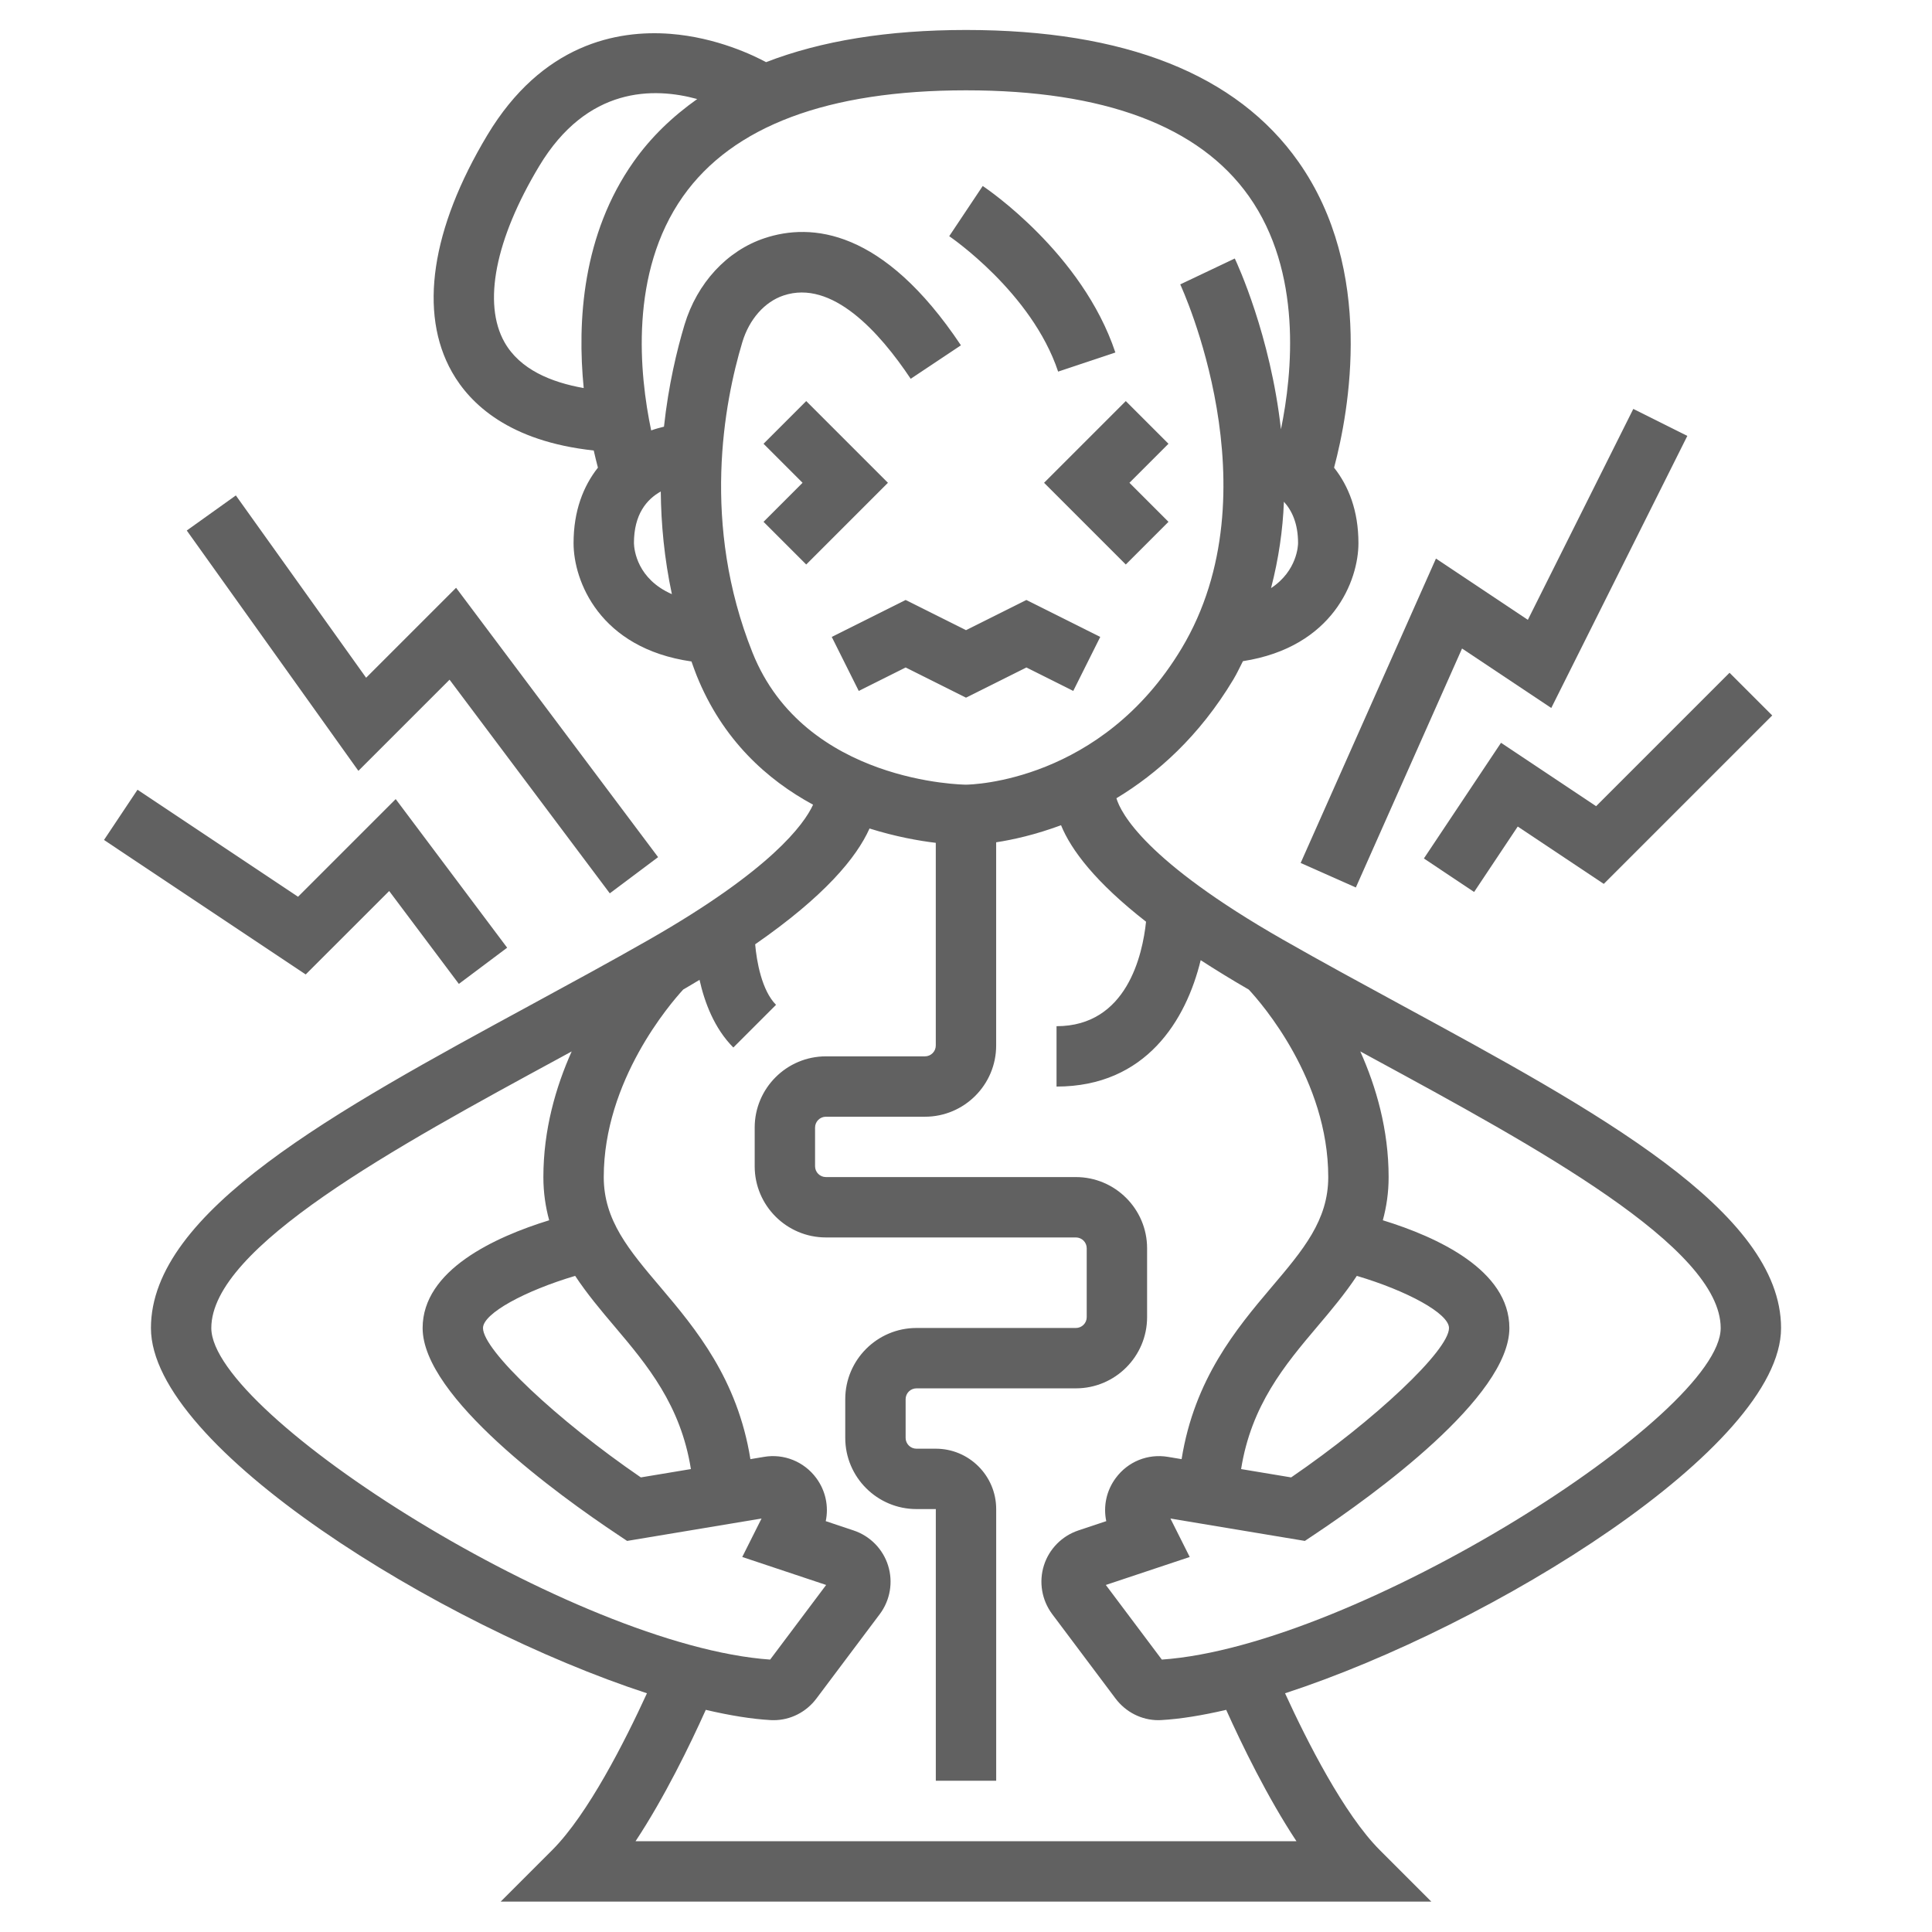 <svg id="Layer_6" fill="#616161" enable-background="new 0 0 64 64" height="512" viewBox="0 0 64 64" width="512" xmlns="http://www.w3.org/2000/svg"><g><path d="m35.052 12.31 1.896-.633c-1.096-3.287-4.26-5.426-4.394-5.516l-1.11 1.663c.027.019 2.732 1.859 3.608 4.486z"/><path d="m26.707 13.286-1.414 1.414 1.293 1.293-1.293 1.293 1.414 1.414 2.707-2.707z"/><path d="m37.293 18.7 1.414-1.414-1.293-1.293 1.293-1.293-1.414-1.414-2.707 2.707z"/><path d="m34 22.111 1.553.777.894-1.789-2.447-1.224-2 1-2-1-2.447 1.224.894 1.789 1.553-.777 2 1z"/><path d="m44.914 29.399 3.518-7.916 2.956 1.97 4.507-9.013-1.79-.894-3.493 6.987-3.044-2.03-4.482 10.084z"/><path d="m49.723 24.606-2.555 3.832 1.664 1.11 1.445-2.168 2.85 1.9 5.58-5.58-1.414-1.414-4.42 4.42z"/><path d="m14.892 22.516 5.308 7.077 1.6-1.199-6.692-8.923-2.98 2.98-4.315-6.039-1.626 1.162 5.685 7.961z"/><path d="m12.892 29.516 2.308 3.077 1.6-1.199-3.692-4.923-3.235 3.235-5.318-3.545-1.11 1.664 6.682 4.455z"/><path d="m59 43.993c0-3.867-6.106-7.185-12.572-10.697-1.332-.724-2.665-1.447-3.932-2.171-4.561-2.607-5.37-4.197-5.513-4.682 1.344-.812 2.738-2.042 3.874-3.935.12-.2.212-.404.317-.606 2.988-.464 3.826-2.674 3.826-3.909 0-1.072-.324-1.889-.807-2.501.5-1.878 1.355-6.535-1.18-10.132-2.041-2.898-5.747-4.367-11.013-4.367-2.591 0-4.8.36-6.623 1.066-.392-.212-1.628-.819-3.175-.938-1.761-.134-4.246.335-6.06 3.357-1.861 3.103-2.277 5.889-1.17 7.845.601 1.062 1.901 2.3 4.696 2.6.048.209.094.4.139.568-.483.613-.807 1.43-.807 2.502 0 1.245.854 3.482 3.906 3.919.055.151.105.301.166.452.86 2.148 2.346 3.471 3.862 4.293-.3.654-1.396 2.163-5.43 4.468-1.267.724-2.6 1.447-3.932 2.171-6.466 3.513-12.572 6.83-12.572 10.697 0 3.947 9.576 9.862 16.431 12.099-.722 1.574-1.949 4.005-3.138 5.194l-1.707 1.707h15.414 15.414l-1.707-1.707c-1.189-1.19-2.417-3.62-3.138-5.194 6.854-2.236 16.431-8.151 16.431-12.099zm-14.053-1.728c1.662.493 3.053 1.244 3.053 1.728 0 .736-2.453 3.047-5.229 4.948l-1.658-.276c.337-2.114 1.442-3.442 2.528-4.724.455-.536.913-1.083 1.306-1.676zm-2.842-22.783c.251-.965.391-1.929.426-2.862.268.296.469.724.469 1.373 0 .055-.02.914-.895 1.489zm-25.392-8.144c-.726-1.283-.309-3.408 1.145-5.83 1.593-2.655 3.805-2.621 5.238-2.227-.826.585-1.539 1.27-2.108 2.078-1.697 2.407-1.87 5.287-1.652 7.496-1.082-.191-2.114-.618-2.623-1.517zm4.287 6.655c0-.955.421-1.45.889-1.712.01 1.068.115 2.212.368 3.401-1.142-.5-1.25-1.454-1.257-1.689zm3.929 3.629c-1.705-4.261-.943-8.276-.338-10.289.229-.759.739-1.336 1.366-1.545 1.602-.535 3.175 1.206 4.211 2.76l1.664-1.109c-2.578-3.865-4.961-4.064-6.508-3.548-1.242.414-2.231 1.484-2.648 2.865-.254.845-.532 2.006-.681 3.378-.142.035-.282.073-.424.124-.391-1.863-.731-5.218 1.051-7.748 1.645-2.334 4.8-3.518 9.378-3.518 4.572 0 7.726 1.181 9.372 3.51 1.771 2.504 1.447 5.844 1.061 7.72-.348-3.117-1.447-5.485-1.529-5.659l-1.807.858c.032.068 3.173 6.845.046 12.057-2.655 4.425-6.965 4.513-7.143 4.515-.054 0-5.343-.05-7.071-4.371zm-4.57 22.319c1.085 1.281 2.191 2.609 2.528 4.724l-1.658.276c-2.776-1.901-5.229-4.212-5.229-4.948 0-.484 1.392-1.235 3.053-1.728.393.594.851 1.14 1.306 1.676zm-13.359.052c0-2.678 6.124-6.005 11.527-8.939.138-.075.274-.15.411-.224-.528 1.18-.938 2.595-.938 4.163 0 .517.072.989.192 1.43-1.81.558-4.192 1.654-4.192 3.57 0 2.288 4.508 5.54 6.445 6.832l.329.22 4.453-.742-.639 1.274 2.779.927-1.855 2.472c-6.445-.449-18.512-8.106-18.512-10.983zm35.947 17h-10.947-10.947c.962-1.455 1.806-3.194 2.327-4.352.791.185 1.521.305 2.158.34.03.001.061.002.091.002.554 0 1.079-.266 1.419-.721l2.097-2.794c.344-.46.446-1.061.274-1.608-.171-.547-.598-.98-1.141-1.161l-.924-.309c.103-.491-.005-1.009-.313-1.426-.402-.546-1.073-.817-1.733-.703l-.45.075c-.425-2.653-1.811-4.318-2.972-5.688-1.054-1.242-1.886-2.223-1.886-3.655 0-3.197 2.206-5.75 2.632-6.213.19-.109.362-.215.541-.322.165.741.488 1.61 1.12 2.242l1.414-1.414c-.473-.473-.644-1.447-.691-2.005 2.299-1.594 3.357-2.871 3.788-3.836.853.268 1.621.406 2.195.475v6.715c0 .197-.161.358-.359.358h-3.281c-1.301 0-2.359 1.059-2.359 2.359v1.282c0 1.301 1.059 2.358 2.359 2.358h8.281c.198 0 .359.161.359.359v2.282c0 .197-.161.358-.359.358h-5.281c-1.301 0-2.359 1.059-2.359 2.359v1.282c0 1.301 1.059 2.358 2.359 2.358h.641v9h2v-9c0-1.103-.897-2-2-2h-.641c-.198 0-.359-.161-.359-.358v-1.282c0-.198.161-.359.359-.359h5.281c1.301 0 2.359-1.058 2.359-2.358v-2.282c0-1.301-1.059-2.359-2.359-2.359h-8.281c-.198 0-.359-.161-.359-.358v-1.282c0-.198.161-.359.359-.359h3.281c1.301 0 2.359-1.058 2.359-2.358v-6.733c.557-.085 1.307-.252 2.149-.566.337.825 1.141 1.889 2.816 3.197-.115 1.093-.632 3.461-2.965 3.461v2c2.966 0 4.295-2.207 4.775-4.187.487.315 1.009.637 1.594.975.426.457 2.632 2.99 2.632 6.211 0 1.432-.832 2.413-1.886 3.655-1.161 1.371-2.547 3.035-2.972 5.688l-.45-.075c-.67-.113-1.332.157-1.733.703-.309.417-.416.935-.313 1.426l-.924.308c-.544.182-.971.615-1.142 1.162-.172.548-.069 1.148.275 1.609l2.094 2.791c.342.457.867.723 1.422.723.03 0 .062-.001.092-.003.636-.035 1.366-.155 2.156-.339.522 1.158 1.366 2.897 2.328 4.352zm-4.46-6.017-1.855-2.472 2.779-.927-.639-1.274 4.453.742.329-.22c1.938-1.292 6.446-4.544 6.446-6.832 0-1.917-2.382-3.013-4.192-3.57.12-.441.192-.913.192-1.43 0-1.568-.41-2.983-.939-4.164.138.075.274.15.411.224 5.404 2.935 11.528 6.262 11.528 8.94 0 2.877-12.069 10.535-18.513 10.983z"/></g></svg>